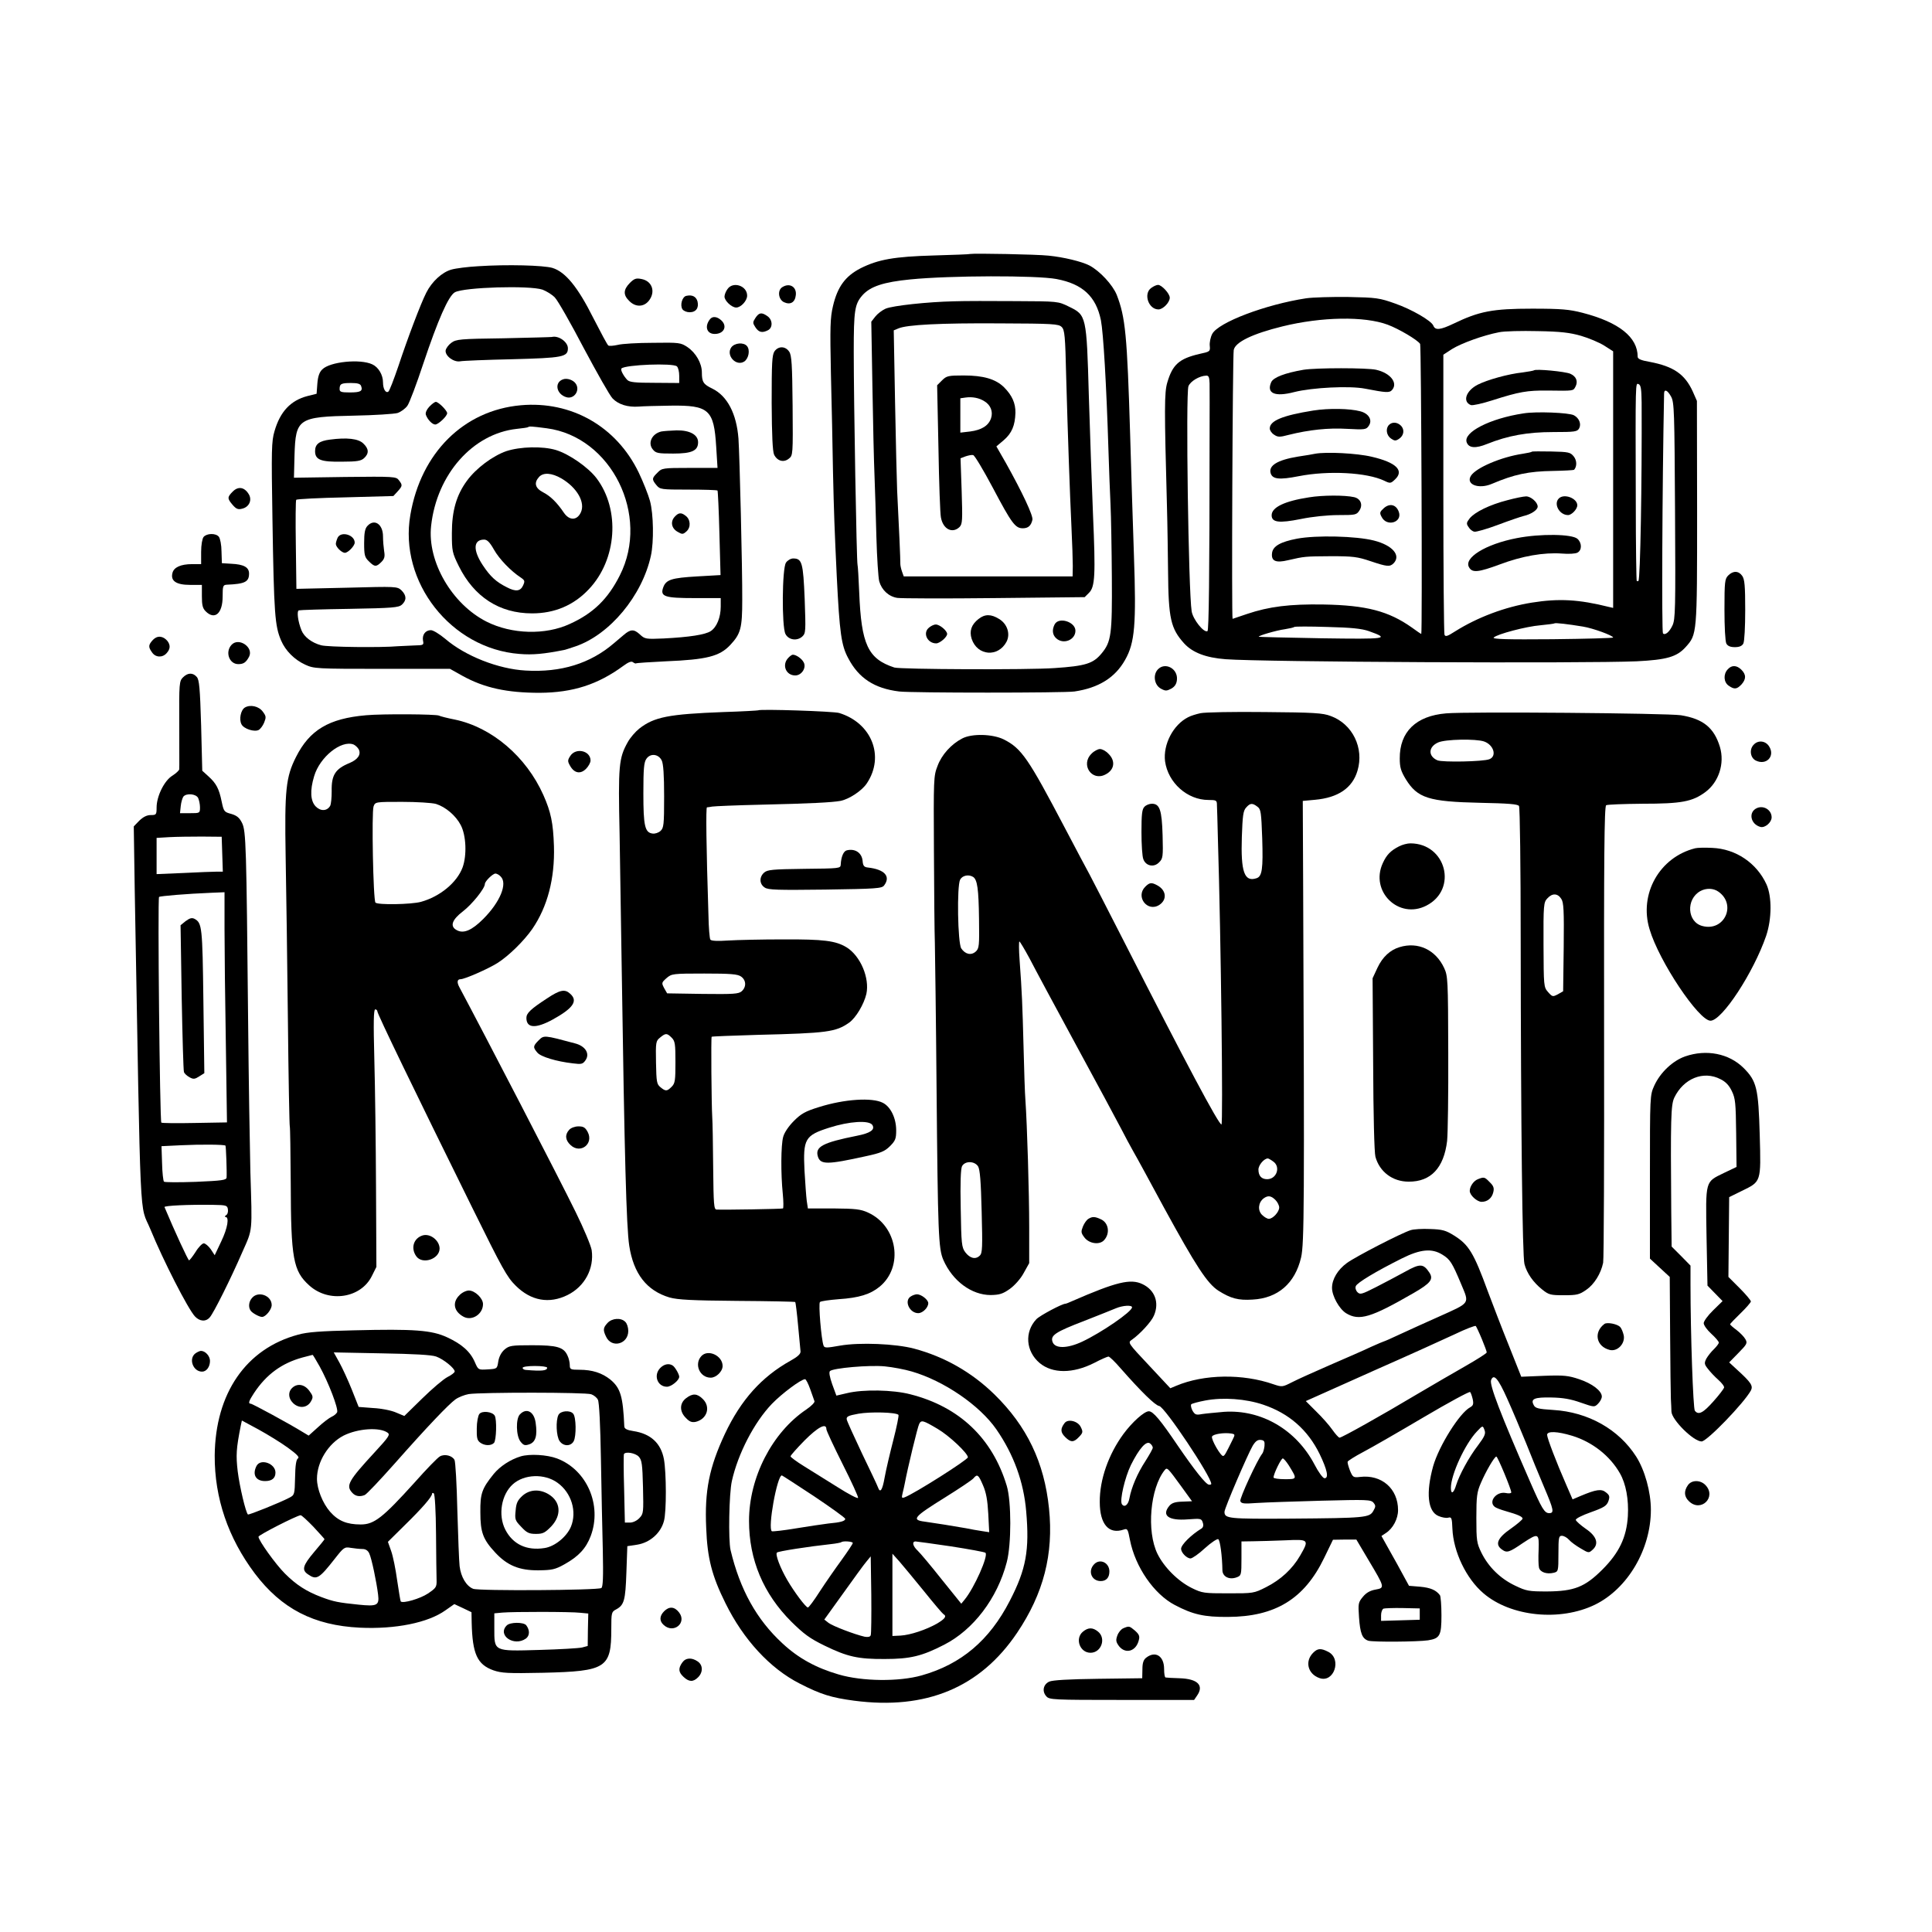 <?xml version="1.0" standalone="no"?>
<!DOCTYPE svg PUBLIC "-//W3C//DTD SVG 20010904//EN"
  "http://www.w3.org/TR/2001/REC-SVG-20010904/DTD/svg10.dtd">
<svg version="1.0" xmlns="http://www.w3.org/2000/svg"
     width="1024pt" height="1024pt" viewBox="0 0 1024 1024"
     preserveAspectRatio="xMidYMid meet">

  <g transform="translate(0,1024) scale(0.1,-0.1)"
     fill="#000000" stroke="none">
    <path d="M5143 8894 c-4 -2 -91 -5 -193 -8 -211 -6 -295 -21 -389 -68 -81 -42
-122 -98 -146 -200 -15 -63 -16 -112 -11 -358 4 -157 9 -391 11 -520 5 -220 8
-302 20 -555 15 -300 24 -366 61 -434 55 -105 138 -160 270 -176 64 -8 877 -8
929 0 128 19 215 73 268 167 52 91 60 187 47 557 -5 157 -15 444 -20 636 -16
530 -25 623 -71 742 -22 54 -90 127 -145 156 -41 21 -136 44 -216 52 -62 7
-395 13 -415 9z m457 -133 c138 -26 209 -92 235 -218 13 -67 29 -337 40 -688
3 -99 8 -229 11 -290 3 -60 6 -234 7 -385 2 -303 -3 -342 -55 -404 -44 -53
-84 -66 -249 -77 -139 -10 -818 -7 -849 3 -140 46 -175 122 -186 398 -3 74 -7
141 -9 147 -5 15 -20 865 -20 1128 0 220 5 253 46 300 42 47 112 70 254 84
211 21 669 22 775 2z"/>
    <path d="M5055 8643 c-138 -3 -323 -23 -361 -39 -18 -8 -42 -26 -54 -41 l-22
-28 6 -345 c3 -190 8 -401 11 -470 3 -69 7 -215 10 -325 3 -110 10 -216 15
-236 13 -46 50 -81 96 -88 20 -3 252 -4 515 -1 l478 5 23 23 c32 32 35 94 21
417 -6 149 -16 431 -22 628 -12 425 -13 427 -106 472 -57 28 -57 28 -283 29
-125 1 -272 1 -327 -1z m572 -136 c16 -15 19 -47 24 -265 9 -317 19 -607 28
-797 4 -82 7 -175 7 -205 l-1 -55 -447 0 -448 0 -9 25 c-5 14 -9 32 -9 40 1
14 -8 214 -17 390 -2 47 -7 257 -11 467 l-7 382 24 10 c45 20 223 29 536 27
285 -1 314 -3 330 -19z"/>
    <path d="M4993 8224 l-26 -26 7 -334 c3 -183 9 -348 13 -366 11 -63 61 -88 99
-51 15 16 16 35 11 191 l-6 173 26 10 c15 5 33 9 41 7 8 -2 54 -79 104 -173
100 -189 119 -215 159 -215 29 0 44 14 51 45 5 21 -54 146 -140 300 l-51 89
39 33 c43 37 60 78 62 145 1 51 -18 93 -61 136 -44 43 -109 62 -213 62 -82 0
-91 -2 -115 -26z m225 -111 c33 -20 46 -55 35 -89 -13 -40 -50 -63 -111 -71
l-52 -6 0 91 0 91 28 4 c36 5 72 -2 100 -20z"/>
    <path d="M5186 6959 c-38 -30 -49 -64 -36 -105 30 -91 141 -99 185 -15 21 41
4 94 -39 120 -43 27 -76 27 -110 0z"/>
    <path d="M5590 6931 c-15 -29 -12 -56 8 -74 38 -35 102 -9 102 40 0 47 -88 75
-110 34z"/>
    <path d="M4920 6910 c-29 -29 -3 -80 42 -80 19 0 58 33 58 50 0 17 -39 50 -60
50 -11 0 -29 -9 -40 -20z"/>
    <path d="M2535 8829 c-55 -3 -119 -11 -143 -18 -49 -14 -103 -63 -133 -123
-29 -57 -98 -239 -148 -390 -24 -70 -47 -131 -53 -134 -14 -9 -28 15 -28 49 0
40 -24 81 -57 96 -64 30 -225 14 -265 -27 -15 -14 -23 -37 -26 -75 l-4 -54
-48 -12 c-89 -23 -145 -82 -175 -186 -16 -53 -17 -100 -11 -464 8 -509 13
-569 46 -646 23 -54 71 -102 128 -128 46 -21 58 -22 407 -22 l360 0 66 -37
c116 -64 236 -90 409 -90 177 1 309 44 444 143 27 20 43 26 51 19 7 -5 14 -8
16 -6 2 2 74 7 159 11 216 9 284 26 341 87 55 59 63 89 63 238 1 163 -14 771
-20 855 -10 132 -59 226 -138 265 -48 23 -56 35 -56 86 0 49 -32 104 -76 134
-36 24 -43 25 -183 23 -80 0 -165 -5 -187 -11 -23 -5 -46 -7 -50 -3 -5 3 -40
69 -79 145 -82 164 -148 245 -217 266 -48 14 -240 19 -393 9z m340 -124 c21
-8 51 -26 66 -42 15 -15 84 -136 153 -268 70 -131 138 -252 153 -267 31 -32
80 -47 138 -43 22 2 97 4 168 5 205 3 231 -21 243 -218 l7 -112 -147 0 c-143
0 -148 -1 -171 -25 -30 -29 -31 -36 -6 -66 19 -23 24 -24 169 -24 83 0 152 -2
155 -5 2 -3 7 -105 10 -226 l6 -222 -123 -7 c-137 -8 -166 -17 -181 -59 -17
-48 8 -56 167 -56 l138 0 0 -45 c0 -57 -21 -109 -53 -130 -29 -19 -113 -32
-250 -39 -93 -4 -99 -3 -124 20 -33 31 -51 30 -88 -2 -16 -14 -40 -34 -52 -44
-125 -107 -280 -155 -467 -144 -145 8 -320 77 -426 168 -30 25 -64 46 -76 46
-29 0 -47 -24 -42 -55 5 -24 3 -25 -46 -26 -28 -1 -67 -3 -86 -4 -87 -8 -373
-5 -408 5 -49 13 -90 44 -104 79 -19 47 -26 102 -14 106 6 2 127 6 269 8 229
4 260 7 277 22 26 24 25 49 -2 76 -23 21 -26 21 -290 14 l-267 -6 -3 233 c-2
128 -1 236 2 239 3 4 120 10 260 13 l255 7 23 25 c26 29 26 33 6 59 -14 19
-25 20 -286 17 l-270 -4 3 119 c6 195 19 204 314 210 110 2 215 9 232 14 18 6
41 23 52 38 11 15 49 116 85 225 77 230 133 358 167 377 50 27 395 37 464 14z
m713 -407 c7 -7 12 -29 12 -50 l0 -38 -130 1 c-102 0 -133 3 -145 15 -20 21
-38 54 -31 61 20 20 275 30 294 11z m-1674 -104 c10 -27 -3 -34 -60 -34 -46 0
-54 3 -54 18 0 28 9 32 61 32 34 0 49 -4 53 -16z"/>
    <path d="M2925 8454 c-5 -1 -121 -4 -258 -7 -230 -3 -249 -5 -275 -24 -15 -11
-28 -29 -30 -40 -4 -29 43 -64 77 -58 14 3 139 8 276 11 268 7 295 12 295 58
0 34 -50 69 -85 60z"/>
    <path d="M2983 8229 c-46 -17 -34 -78 18 -94 41 -13 75 35 51 71 -13 20 -47
32 -69 23z"/>
    <path d="M2275 8084 c-14 -15 -21 -32 -18 -42 9 -26 34 -52 50 -52 16 0 63 44
63 60 0 14 -46 60 -60 60 -6 0 -22 -12 -35 -26z"/>
    <path d="M2760 8092 c-302 -27 -529 -252 -585 -581 -62 -356 216 -709 578
-737 70 -6 131 0 237 21 3 0 30 9 60 19 182 62 354 269 400 481 16 73 14 220
-5 290 -9 33 -36 101 -60 151 -118 244 -357 380 -625 356z m138 -122 c342 -45
549 -461 387 -780 -63 -125 -141 -201 -265 -257 -129 -60 -308 -55 -441 12
-184 93 -315 319 -294 508 30 273 221 489 455 514 30 3 57 7 59 9 6 5 15 5 99
-6z"/>
    <path d="M2684 7849 c-72 -25 -160 -90 -209 -157 -56 -76 -80 -160 -80 -278 0
-95 2 -104 37 -175 81 -163 215 -250 388 -250 120 0 221 43 301 128 149 157
167 421 41 588 -44 58 -146 129 -216 150 -71 21 -188 18 -262 -6z m292 -145
c83 -49 128 -128 102 -181 -20 -42 -60 -43 -89 -1 -37 55 -72 89 -111 109 -42
22 -49 50 -21 81 23 25 67 22 119 -8z m-358 -377 c28 -50 90 -114 142 -148 22
-15 23 -19 12 -43 -14 -30 -39 -33 -85 -9 -58 29 -88 57 -128 117 -53 80 -51
136 7 136 16 0 30 -14 52 -53z"/>
    <path d="M3505 7953 c-50 -12 -73 -61 -45 -95 16 -20 27 -22 108 -22 99 0 132
15 132 60 0 40 -44 64 -114 63 -33 -1 -70 -4 -81 -6z"/>
    <path d="M1749 7910 c-57 -7 -79 -24 -79 -61 0 -46 30 -58 143 -56 80 0 101 4
117 19 27 25 25 50 -5 78 -26 25 -86 32 -176 20z"/>
    <path d="M3576 7501 c-24 -26 -17 -62 16 -80 24 -14 28 -14 47 3 24 22 21 64
-6 83 -23 18 -37 16 -57 -6z"/>
    <path d="M1947 7452 c-13 -14 -17 -38 -17 -91 0 -63 3 -75 25 -96 30 -30 39
-31 66 -4 17 17 20 29 15 58 -3 20 -6 55 -6 78 0 65 -46 96 -83 55z"/>
    <path d="M1790 7391 c-5 -11 -10 -26 -10 -34 0 -16 31 -47 48 -47 17 0 52 37
52 54 0 41 -71 62 -90 27z"/>
    <path d="M3338 8740 c-34 -35 -36 -63 -3 -95 33 -34 77 -33 104 1 37 47 18
104 -38 115 -29 6 -39 3 -63 -21z"/>
    <path d="M3856 8708 c-9 -12 -16 -30 -16 -40 0 -22 38 -58 62 -58 25 0 58 36
58 63 0 53 -75 77 -104 35z"/>
    <path d="M4148 8719 c-29 -16 -23 -67 8 -81 33 -15 58 -1 62 38 5 43 -32 66
-70 43z"/>
    <path d="M6102 8714 c-43 -30 -15 -114 38 -114 24 0 60 37 60 62 0 22 -43 68
-62 68 -8 0 -24 -7 -36 -16z"/>
    <path d="M3638 8672 c-22 -4 -35 -49 -21 -71 6 -9 23 -16 38 -16 34 0 50 23
42 57 -7 26 -28 37 -59 30z"/>
    <path d="M6923 8659 c-216 -33 -466 -128 -498 -189 -9 -17 -15 -46 -13 -63 3
-30 1 -31 -55 -43 -107 -25 -142 -56 -170 -151 -16 -53 -16 -137 -2 -653 3
-107 5 -265 6 -350 2 -248 14 -301 85 -380 45 -49 115 -76 220 -84 195 -15
1900 -23 2179 -11 158 8 212 23 259 75 61 68 61 65 61 715 l-1 590 -22 50
c-42 92 -102 133 -228 157 -47 8 -64 16 -64 27 0 104 -99 183 -292 233 -70 18
-111 22 -268 22 -209 0 -280 -14 -415 -79 -71 -34 -98 -37 -108 -11 -10 26
-116 87 -202 117 -84 30 -100 32 -250 35 -88 1 -188 -2 -222 -7z m432 -140
c59 -22 159 -81 172 -102 6 -10 12 -1537 6 -1537 -2 0 -24 15 -50 34 -123 87
-241 118 -468 122 -180 3 -289 -11 -405 -50 -41 -14 -76 -26 -77 -26 -6 0 0
1397 6 1425 8 42 100 86 258 125 207 51 435 55 558 9z m1025 -59 c41 -12 96
-35 123 -52 l47 -30 0 -680 0 -680 -22 5 c-160 40 -265 46 -409 23 -143 -23
-288 -78 -406 -152 -42 -27 -52 -30 -57 -18 -3 9 -6 346 -6 750 l0 734 46 30
c50 31 166 73 249 89 28 6 120 8 205 6 121 -2 171 -8 230 -25z m-1969 -252 c0
-24 1 -153 0 -288 0 -748 -4 -1020 -11 -1025 -19 -11 -77 62 -84 105 -17 107
-32 1154 -17 1193 10 26 58 55 94 56 13 1 17 -8 18 -41z m2290 -102 c2 -429
-7 -934 -17 -945 -2 -2 -6 -2 -9 0 -2 3 -5 187 -5 409 -2 664 -2 640 15 634
12 -5 15 -26 16 -98z m156 32 c17 -30 18 -79 21 -605 3 -524 2 -576 -14 -609
-16 -34 -39 -53 -50 -41 -7 7 -4 773 6 1270 0 27 18 20 37 -15z m-467 -1219
c55 -9 160 -48 160 -58 0 -3 -145 -7 -322 -9 -237 -2 -320 0 -311 9 18 18 173
59 248 65 39 4 72 8 74 10 4 4 73 -4 151 -17z m-1135 -24 c115 -41 97 -43
-251 -38 -181 3 -330 7 -332 8 -6 5 93 34 138 40 25 4 47 9 50 12 3 3 82 3
175 0 127 -3 183 -9 220 -22z"/>
    <path d="M6908 8280 c-98 -17 -158 -40 -170 -65 -27 -60 19 -80 122 -53 95 24
294 34 375 18 114 -22 130 -23 144 -6 31 37 -10 89 -85 106 -47 11 -320 11
-386 0z"/>
    <path d="M6960 8064 c-162 -26 -230 -54 -230 -95 0 -10 10 -25 23 -33 19 -13
29 -14 77 -1 108 27 211 38 310 32 93 -5 101 -4 114 15 22 30 2 66 -44 78 -56
15 -167 17 -250 4z"/>
    <path d="M7362 7988 c-19 -19 -14 -55 10 -72 19 -13 25 -14 43 -2 26 17 31 49
10 70 -19 19 -46 21 -63 4z"/>
    <path d="M6970 7835 c-8 -2 -49 -9 -90 -15 -110 -18 -158 -48 -145 -89 10 -31
46 -35 148 -15 158 31 362 20 454 -24 31 -15 34 -15 57 7 50 47 6 90 -123 120
-79 19 -243 27 -301 16z"/>
    <path d="M6938 7604 c-130 -20 -198 -53 -198 -95 0 -38 39 -43 154 -20 63 13
143 21 200 21 90 0 96 1 111 24 20 30 7 63 -28 71 -48 11 -166 11 -239 -1z"/>
    <path d="M7335 7547 c-22 -20 -24 -25 -12 -47 27 -54 111 -29 91 27 -14 39
-48 47 -79 20z"/>
    <path d="M6875 7385 c-89 -17 -129 -40 -133 -77 -5 -42 20 -53 86 -37 87 20
88 20 227 21 115 0 140 -3 208 -26 89 -30 103 -31 123 -12 41 42 -5 96 -104
121 -94 24 -305 29 -407 10z"/>
    <path d="M8130 8277 c-3 -2 -30 -7 -60 -11 -76 -8 -187 -39 -238 -65 -62 -32
-82 -90 -36 -108 10 -3 60 8 113 25 144 46 185 53 295 52 139 -2 134 -2 146
20 15 28 5 55 -27 69 -27 12 -184 27 -193 18z"/>
    <path d="M8075 8049 c-179 -27 -322 -101 -301 -154 11 -30 47 -33 108 -8 110
44 213 63 350 63 117 0 128 2 138 20 12 23 0 54 -28 69 -26 14 -200 21 -267
10z"/>
    <path d="M8119 7846 c-2 -3 -24 -7 -48 -11 -114 -17 -248 -74 -275 -117 -28
-46 41 -72 110 -43 120 51 195 67 326 69 59 1 109 4 111 6 16 18 15 50 -2 71
-18 22 -27 24 -119 26 -54 1 -101 1 -103 -1z"/>
    <path d="M7990 7589 c-94 -24 -173 -63 -200 -96 -18 -23 -19 -29 -6 -47 7 -12
21 -23 31 -24 9 -2 65 14 124 36 58 22 120 43 136 47 40 9 75 32 75 50 0 23
-37 55 -62 54 -13 0 -57 -9 -98 -20z"/>
    <path d="M8262 7598 c-29 -29 3 -88 49 -88 19 0 49 31 49 52 0 37 -70 64 -98
36z"/>
    <path d="M8040 7388 c-167 -32 -285 -106 -253 -156 17 -29 50 -25 161 16 119
45 234 65 331 58 35 -3 72 -1 82 5 24 13 24 51 0 73 -29 26 -198 28 -321 4z"/>
    <path d="M4004 8555 c-15 -23 -15 -27 0 -50 18 -27 36 -31 67 -15 26 14 24 55
-3 74 -31 22 -45 20 -64 -9z"/>
    <path d="M3763 8548 c-30 -38 -17 -78 25 -78 50 0 69 42 34 73 -22 20 -46 22
-59 5z"/>
    <path d="M3876 8399 c-30 -43 26 -103 69 -75 23 16 32 61 14 82 -18 21 -65 17
-83 -7z"/>
    <path d="M4105 8378 c-13 -20 -15 -60 -15 -274 1 -172 5 -257 13 -274 17 -34
51 -43 78 -21 22 17 22 21 20 281 -2 218 -5 267 -18 286 -20 30 -57 31 -78 2z"/>
    <path d="M1234 7635 c-30 -30 -30 -37 -1 -71 19 -22 29 -26 51 -20 38 9 54 48
33 79 -23 36 -55 40 -83 12z"/>
    <path d="M1079 7394 c-7 -9 -13 -42 -13 -80 l0 -64 -48 0 c-60 0 -97 -17 -104
-47 -11 -42 20 -63 93 -63 l63 0 0 -60 c0 -47 4 -64 20 -80 48 -48 90 -12 90
78 0 57 2 62 23 63 95 4 117 15 117 59 0 33 -27 49 -95 52 l-49 3 -2 62 c0 34
-7 69 -14 78 -16 20 -64 19 -81 -1z"/>
    <path d="M4166 7258 c-21 -29 -23 -339 -3 -378 16 -32 61 -39 89 -14 19 18 19
27 13 199 -8 193 -14 215 -61 215 -13 0 -30 -10 -38 -22z"/>
    <path d="M9160 7190 c-18 -18 -20 -33 -20 -181 0 -91 4 -169 10 -180 7 -13 21
-19 45 -19 24 0 38 6 45 19 6 11 10 88 10 178 0 127 -3 163 -16 181 -19 27
-48 28 -74 2z"/>
    <path d="M811 6849 c-25 -27 -26 -38 -5 -67 18 -27 55 -29 77 -4 20 22 21 42
5 64 -23 28 -54 31 -77 7z"/>
    <path d="M1227 6822 c-35 -38 -12 -102 36 -102 28 0 41 9 57 39 26 50 -55 105
-93 63z"/>
    <path d="M4177 6752 c-34 -37 -11 -92 38 -92 34 0 60 41 45 69 -10 20 -40 41
-58 41 -5 0 -16 -8 -25 -18z"/>
    <path d="M6136 6691 c-26 -29 -18 -82 17 -101 24 -13 30 -13 55 0 19 11 28 25
30 47 6 60 -64 96 -102 54z"/>
    <path d="M9157 6692 c-24 -26 -21 -68 5 -86 30 -21 43 -20 68 6 25 28 26 52 0
78 -25 25 -52 26 -73 2z"/>
    <path d="M970 6650 c-20 -20 -21 -32 -20 -248 0 -125 1 -232 0 -239 0 -6 -16
-21 -36 -34 -43 -26 -84 -109 -84 -169 0 -38 -2 -40 -31 -40 -21 0 -40 -10
-61 -30 l-29 -30 5 -332 c33 -1856 24 -1660 83 -1803 68 -166 199 -422 236
-462 25 -27 58 -30 79 -5 20 22 111 204 173 347 55 124 52 98 42 425 -3 124
-9 486 -12 805 -9 922 -11 1001 -32 1043 -14 28 -27 39 -57 48 -38 10 -40 13
-51 65 -14 69 -29 97 -70 134 l-33 30 -6 240 c-6 200 -10 242 -23 257 -21 24
-48 23 -73 -2z m80 -639 c5 -11 10 -33 10 -50 0 -31 -1 -31 -53 -31 l-53 0 4
38 c2 20 9 43 14 50 16 19 66 15 78 -7z m128 -298 l3 -93 -33 0 c-18 0 -97 -3
-175 -7 l-143 -6 0 96 0 96 68 4 c37 2 114 3 172 3 l105 -1 3 -92z m12 -395
c0 -106 3 -381 7 -610 l6 -417 -173 -3 c-94 -2 -173 -1 -175 2 -8 14 -20 1188
-12 1196 5 5 149 17 275 22 l72 3 0 -193z m5 -1150 c3 -3 8 -141 6 -169 -1
-14 -25 -17 -163 -23 -89 -3 -165 -3 -169 1 -4 5 -9 49 -10 98 l-3 90 104 5
c103 5 230 4 235 -2z m13 -338 c2 -13 -2 -27 -10 -31 -7 -5 -8 -9 -3 -9 21 0
12 -58 -22 -129 l-35 -74 -21 32 c-12 17 -29 31 -37 31 -8 0 -28 -20 -43 -45
-16 -25 -32 -45 -35 -45 -5 0 -76 153 -130 282 -4 8 129 14 258 12 70 -1 75
-3 78 -24z"/>
    <path d="M984 5358 l-27 -22 6 -382 c4 -210 9 -388 12 -396 3 -9 17 -21 30
-28 20 -11 28 -10 51 5 l27 17 -5 382 c-5 394 -7 414 -47 436 -14 7 -25 4 -47
-12z"/>
    <path d="M1298 6490 c-22 -13 -32 -63 -18 -89 12 -24 68 -42 91 -30 9 5 22 22
29 39 11 28 11 34 -7 58 -21 29 -66 39 -95 22z"/>
    <path d="M4018 6475 c-2 -1 -84 -6 -183 -9 -291 -11 -368 -26 -447 -88 -20
-16 -48 -48 -61 -72 -47 -84 -51 -123 -43 -486 3 -184 8 -499 11 -700 15
-1013 25 -1382 40 -1482 23 -150 93 -239 214 -275 44 -12 117 -16 358 -18 167
-1 306 -4 308 -6 2 -2 9 -58 15 -124 6 -66 12 -128 13 -138 1 -13 -15 -28 -53
-49 -154 -86 -263 -208 -348 -388 -83 -178 -108 -301 -99 -498 6 -161 30 -254
102 -399 95 -193 236 -346 393 -426 113 -58 169 -75 289 -91 381 -50 668 69
864 360 140 208 194 417 169 659 -25 244 -117 436 -290 605 -120 117 -264 199
-425 242 -98 26 -288 34 -392 16 -73 -13 -83 -13 -88 0 -12 33 -28 223 -19
231 5 5 50 11 99 15 108 7 168 26 217 66 129 106 95 322 -61 393 -39 18 -66
21 -183 22 l-136 0 -6 40 c-3 22 -8 94 -12 161 -8 167 2 186 131 227 106 34
212 41 229 14 15 -25 -11 -43 -83 -57 -180 -36 -222 -58 -206 -110 14 -44 51
-43 255 2 79 17 100 26 127 53 29 29 33 40 33 84 0 64 -29 125 -71 146 -56 29
-203 20 -339 -23 -71 -22 -93 -34 -132 -73 -28 -28 -51 -62 -57 -85 -12 -44
-13 -193 -2 -302 4 -40 4 -75 1 -77 -5 -3 -311 -8 -352 -6 -14 1 -16 24 -18
224 -1 122 -3 242 -5 267 -4 65 -7 421 -3 425 2 2 111 6 243 10 370 9 415 15
486 65 36 26 78 97 91 152 18 84 -31 201 -105 247 -58 35 -121 43 -337 42
-113 0 -244 -3 -292 -6 -56 -4 -89 -2 -93 5 -4 6 -9 64 -10 128 -12 373 -14
572 -8 573 5 0 17 2 28 4 11 2 128 7 260 10 262 6 374 12 419 20 47 9 116 55
141 94 95 143 25 319 -147 372 -28 9 -421 22 -430 14z m-511 -265 c9 -17 13
-78 13 -191 0 -151 -2 -167 -19 -183 -11 -10 -30 -16 -42 -14 -41 5 -49 40
-49 213 0 131 3 165 16 183 21 31 64 26 81 -8z m421 -1146 c27 -19 29 -55 3
-78 -16 -14 -42 -16 -207 -14 l-188 3 -16 28 c-14 27 -14 29 13 53 27 23 32
24 200 24 140 0 177 -3 195 -16z m-368 -324 c18 -18 20 -33 20 -130 0 -97 -2
-112 -20 -130 -25 -25 -32 -25 -60 -2 -19 16 -21 27 -23 130 -2 108 -1 115 22
133 29 24 36 24 61 -1z m1272 -1769 c172 -50 361 -180 449 -307 92 -133 145
-279 158 -434 18 -206 0 -307 -87 -475 -108 -210 -258 -336 -467 -395 -120
-34 -315 -32 -440 5 -120 35 -213 86 -297 164 -138 127 -226 286 -276 496 -12
53 -8 297 7 365 32 144 118 311 212 409 53 55 155 131 176 131 5 0 17 -24 27
-52 10 -29 21 -58 23 -65 2 -6 -17 -26 -44 -44 -181 -122 -303 -360 -303 -590
0 -206 76 -386 224 -534 67 -66 98 -89 176 -127 121 -59 178 -72 320 -71 134
0 197 15 315 76 154 79 281 245 331 437 25 94 25 323 0 405 -76 252 -251 419
-511 485 -92 24 -250 27 -336 6 l-56 -13 -22 60 c-14 40 -18 64 -12 70 16 16
209 33 291 25 41 -4 105 -16 142 -27z m-70 -230 c3 -3 -9 -63 -27 -133 -18
-70 -39 -159 -46 -198 -12 -69 -24 -87 -36 -52 -3 9 -41 89 -84 178 -42 89
-79 170 -81 180 -3 16 7 21 62 31 63 11 198 8 212 -6z m207 -74 c63 -37 161
-130 161 -151 0 -13 -284 -193 -335 -212 -16 -6 -17 -3 -11 22 4 16 9 38 11
49 16 85 69 304 77 318 11 22 21 19 97 -26z m-589 -2 c0 -8 39 -91 86 -185 47
-93 84 -174 82 -179 -1 -6 -51 20 -109 57 -59 37 -139 87 -178 111 -39 24 -71
48 -71 52 0 5 33 42 74 84 72 72 116 95 116 60z m-66 -355 c91 -61 166 -115
166 -120 0 -12 -24 -19 -90 -25 -30 -4 -108 -15 -173 -26 -65 -11 -122 -17
-126 -15 -23 15 28 296 53 296 2 0 79 -50 170 -110z m896 58 c17 -39 24 -79
28 -151 l5 -98 -39 6 c-22 3 -59 10 -84 15 -56 10 -174 29 -219 35 -72 9 -58
25 106 127 77 48 146 94 153 103 20 24 26 19 50 -37z m-690 -306 c0 -5 -27
-45 -60 -91 -33 -45 -85 -120 -115 -166 -30 -47 -58 -85 -63 -85 -11 0 -73 83
-109 145 -38 65 -65 137 -55 146 6 7 167 32 287 45 28 3 52 8 54 10 8 8 61 4
61 -4z m520 -18 c96 -15 179 -30 183 -34 17 -15 -59 -186 -110 -248 l-18 -22
-104 129 c-57 72 -114 140 -127 152 -26 24 -32 49 -11 49 6 0 91 -12 187 -26z
m-144 -236 c52 -65 99 -120 104 -123 19 -11 10 -24 -33 -50 -58 -33 -142 -61
-194 -64 l-43 -2 0 218 0 218 36 -40 c19 -22 78 -93 130 -157z m-281 -235 c-3
-9 -14 -11 -32 -8 -53 12 -168 56 -191 73 l-23 18 100 139 c55 77 110 153 123
168 l23 28 3 -203 c1 -111 0 -208 -3 -215z"/>
    <path d="M6363 6460 c-23 -5 -52 -14 -65 -21 -80 -40 -134 -145 -123 -234 16
-114 118 -205 230 -205 42 0 45 -2 45 -27 1 -16 3 -93 5 -173 17 -556 28
-1520 19 -1520 -15 0 -188 325 -514 965 -90 176 -173 338 -185 360 -12 22 -71
132 -130 245 -195 371 -230 423 -325 471 -59 29 -169 32 -220 5 -58 -30 -109
-86 -131 -146 -21 -53 -21 -70 -19 -450 1 -217 3 -438 5 -490 1 -52 6 -399 9
-770 7 -770 10 -848 36 -908 49 -112 150 -186 251 -186 47 1 64 6 102 33 26
19 57 54 73 84 l29 52 0 190 c0 184 -11 545 -20 673 -3 34 -7 163 -10 285 -6
224 -8 282 -21 460 -4 53 -4 97 -1 97 3 0 28 -42 55 -92 26 -51 137 -257 246
-458 109 -201 216 -399 237 -440 21 -41 51 -97 67 -125 16 -27 88 -160 161
-295 170 -311 230 -403 289 -441 65 -41 105 -52 181 -47 134 7 225 86 257 223
17 72 18 286 11 1965 l-2 455 65 6 c122 11 198 62 225 154 36 120 -26 248
-142 290 -41 16 -90 19 -348 21 -165 2 -319 -1 -342 -6z m302 -496 c18 -13 20
-30 25 -167 5 -162 0 -203 -31 -212 -64 -21 -83 35 -77 219 4 113 7 139 23
156 21 24 33 25 60 4z m-1507 -372 c22 -15 29 -63 31 -222 2 -144 1 -157 -18
-174 -24 -21 -55 -14 -76 17 -19 29 -24 331 -6 365 12 22 45 29 69 14z m1590
-1508 c41 -28 19 -94 -32 -94 -30 0 -46 18 -46 51 0 24 30 59 50 59 3 0 16 -7
28 -16z m-1564 -26 c10 -17 15 -77 19 -240 5 -189 4 -220 -10 -233 -22 -22
-52 -15 -77 18 -19 26 -21 44 -24 232 -3 137 0 210 7 224 16 29 66 28 85 -1z
m1576 -178 c11 -11 20 -29 20 -40 0 -23 -33 -60 -55 -60 -8 0 -24 9 -36 21
-24 24 -20 65 8 87 23 17 40 15 63 -8z"/>
    <path d="M7665 6459 c-160 -13 -247 -98 -246 -239 0 -47 6 -67 32 -110 62
-100 121 -119 393 -125 150 -3 201 -7 207 -17 5 -7 9 -326 9 -708 1 -1010 9
-1678 20 -1720 13 -49 46 -96 93 -134 36 -29 45 -31 116 -31 69 0 82 3 119 29
41 28 77 85 89 143 4 15 6 566 5 1223 -1 922 1 1196 11 1202 6 4 92 7 191 8
209 0 266 11 335 62 71 53 103 151 77 239 -31 102 -89 149 -207 168 -70 11
-1131 20 -1244 10z m201 -149 c51 -18 69 -78 28 -94 -33 -13 -247 -17 -275 -6
-51 22 -49 72 4 95 38 17 200 20 243 5z m409 -834 c13 -19 15 -60 13 -257 l-3
-233 -28 -16 c-27 -14 -29 -14 -52 12 -23 26 -23 31 -24 251 -1 211 1 225 20
245 26 29 55 28 74 -2z"/>
    <path d="M1940 6449 c-197 -17 -299 -78 -371 -221 -54 -107 -61 -174 -55 -528
3 -173 9 -565 12 -870 3 -305 8 -558 10 -561 2 -3 4 -138 5 -300 1 -401 13
-465 98 -542 104 -94 274 -68 332 50 l24 48 -2 420 c-1 231 -5 538 -9 683 -5
192 -4 262 5 262 6 0 11 -5 11 -10 0 -14 193 -413 507 -1049 154 -312 180
-360 226 -405 81 -81 178 -98 275 -50 91 45 142 140 128 238 -4 24 -42 115
-85 202 -89 182 -484 944 -617 1193 -13 25 -11 41 7 41 22 0 147 55 196 86 60
38 140 117 184 180 81 118 120 268 115 439 -4 123 -16 181 -56 271 -91 204
-273 359 -469 400 -41 8 -79 18 -84 21 -13 8 -300 10 -387 2z m-66 -155 c9 -4
21 -15 27 -25 14 -27 -3 -54 -48 -73 -76 -31 -97 -64 -95 -150 0 -33 -3 -67
-8 -77 -16 -28 -50 -30 -76 -4 -29 29 -32 85 -9 161 30 102 144 193 209 168z
m437 -315 c51 -16 105 -62 131 -112 29 -55 33 -160 10 -224 -30 -81 -120 -155
-221 -183 -52 -14 -228 -17 -241 -4 -12 13 -21 480 -10 510 9 24 10 24 151 24
78 0 159 -5 180 -11z m343 -385 c37 -37 -3 -135 -93 -225 -60 -60 -104 -79
-140 -59 -38 20 -26 55 33 100 48 37 116 121 116 145 0 14 42 55 56 55 7 0 20
-7 28 -16z"/>
    <path d="M9296 6294 c-25 -24 -20 -68 8 -84 57 -30 107 22 72 75 -19 29 -57
33 -80 9z"/>
    <path d="M5785 6245 c-59 -58 2 -148 74 -110 48 24 55 72 16 110 -13 14 -33
25 -45 25 -11 0 -32 -11 -45 -25z"/>
    <path d="M3023 6234 c-15 -23 -15 -29 -2 -52 22 -40 55 -47 85 -17 13 13 24
33 24 44 0 52 -77 70 -107 25z"/>
    <path d="M6066 5964 c-13 -12 -16 -40 -16 -134 0 -65 4 -130 10 -144 13 -36
56 -45 83 -17 21 20 22 30 19 144 -4 134 -15 167 -57 167 -13 0 -31 -7 -39
-16z"/>
    <path d="M9312 5957 c-47 -21 -34 -86 19 -100 24 -6 59 24 59 51 0 39 -42 65
-78 49z"/>
    <path d="M7415 5754 c-45 -23 -66 -45 -86 -89 -69 -150 85 -300 231 -225 168
86 105 330 -85 330 -16 0 -43 -7 -60 -16z"/>
    <path d="M8985 5744 c-189 -47 -299 -242 -242 -429 50 -170 261 -485 323 -485
61 0 228 255 295 450 30 89 31 207 2 272 -52 114 -163 189 -288 194 -38 2 -79
1 -90 -2z m123 -230 c98 -69 31 -213 -85 -182 -81 21 -88 142 -11 185 31 17
69 16 96 -3z"/>
    <path d="M4488 5733 c-17 -4 -30 -34 -32 -76 -1 -20 -8 -20 -194 -22 -169 -2
-195 -5 -212 -20 -27 -24 -25 -61 3 -79 18 -13 69 -14 321 -11 271 4 300 6
312 22 36 48 3 85 -86 95 -20 2 -26 9 -28 35 -4 43 -40 67 -84 56z"/>
    <path d="M6070 5540 c-53 -53 12 -137 75 -96 42 28 37 78 -12 104 -30 16 -40
15 -63 -8z"/>
    <path d="M7418 5220 c-50 -15 -90 -52 -117 -109 l-26 -56 3 -454 c1 -268 6
-470 12 -492 22 -80 91 -132 176 -132 118 -1 187 73 204 216 4 40 7 252 6 472
-1 384 -2 402 -22 445 -45 96 -138 140 -236 110z"/>
    <path d="M2899 4948 c-86 -56 -109 -78 -109 -103 0 -55 49 -58 139 -9 109 60
136 99 93 137 -28 26 -54 21 -123 -25z"/>
    <path d="M2855 4726 c-30 -30 -31 -37 -7 -65 18 -22 101 -47 188 -57 46 -6 53
-4 67 16 25 35 0 76 -56 90 -164 44 -164 44 -192 16z"/>
    <path d="M8932 4641 c-66 -23 -132 -85 -164 -155 -23 -51 -23 -53 -23 -484 l0
-433 53 -49 52 -48 2 -304 c1 -166 3 -321 4 -343 1 -22 3 -52 3 -67 2 -44 117
-158 160 -158 29 1 225 204 261 270 13 25 1 43 -75 112 l-40 37 49 50 c45 46
49 52 37 73 -7 13 -28 34 -46 48 -19 14 -35 28 -35 31 0 3 25 29 55 58 30 29
55 58 55 63 0 6 -27 38 -59 70 l-60 60 2 211 2 212 67 33 c103 50 102 45 95
295 -7 250 -16 287 -86 357 -77 76 -196 100 -309 61z m187 -121 c27 -13 46
-33 60 -63 19 -39 21 -63 23 -223 l2 -179 -67 -32 c-100 -49 -97 -36 -92 -338
l5 -259 40 -41 40 -41 -50 -49 c-28 -27 -50 -58 -50 -68 0 -11 18 -36 40 -56
22 -20 40 -41 40 -47 0 -6 -12 -21 -26 -35 -14 -13 -32 -36 -40 -50 -12 -24
-11 -30 9 -55 12 -16 37 -42 55 -58 18 -16 32 -34 30 -41 -2 -6 -27 -40 -57
-73 -54 -61 -79 -74 -98 -49 -9 11 -23 405 -23 671 l0 98 -50 51 -50 50 -2
181 c-4 499 -2 569 16 608 49 102 155 145 245 98z"/>
    <path d="M3017 4252 c-24 -26 -21 -55 7 -81 52 -49 124 6 91 69 -13 24 -22 30
-49 30 -19 0 -40 -8 -49 -18z"/>
    <path d="M7833 3990 c-23 -9 -43 -39 -43 -62 0 -23 39 -58 63 -58 31 0 55 20
62 52 5 21 1 33 -19 52 -27 28 -30 29 -63 16z"/>
    <path d="M5769 3780 c-9 -5 -22 -23 -29 -40 -11 -28 -11 -34 7 -58 25 -34 81
-42 105 -15 33 36 24 93 -18 111 -30 14 -44 15 -65 2z"/>
    <path d="M7477 3720 c-51 -16 -291 -140 -338 -174 -49 -36 -79 -86 -79 -132 0
-43 38 -111 74 -134 70 -43 132 -24 359 107 90 52 106 73 83 108 -32 48 -49
49 -128 5 -40 -22 -110 -59 -155 -82 -75 -38 -84 -41 -98 -27 -9 9 -13 23 -9
32 6 18 108 79 244 147 98 49 159 55 215 20 41 -25 52 -43 99 -155 45 -108 52
-97 -121 -175 -65 -29 -156 -70 -201 -91 -46 -22 -86 -39 -88 -39 -2 0 -32
-13 -68 -29 -35 -17 -132 -59 -215 -95 -83 -36 -174 -77 -203 -92 -51 -26 -53
-26 -98 -11 -163 57 -369 54 -516 -8 l-31 -13 -113 121 c-113 120 -113 121
-91 136 43 30 104 96 117 128 30 69 5 136 -61 167 -63 30 -138 12 -372 -90
-17 -8 -33 -14 -36 -14 -18 0 -136 -63 -154 -82 -64 -68 -56 -170 17 -232 68
-57 176 -57 289 0 36 19 71 34 76 34 6 0 35 -28 65 -63 110 -125 183 -196 204
-199 29 -4 276 -374 276 -413 0 -3 -6 -5 -12 -4 -16 0 -78 79 -165 206 -92
136 -131 183 -154 183 -24 0 -88 -57 -135 -121 -79 -108 -126 -242 -125 -360
0 -118 48 -173 127 -146 20 7 22 2 33 -55 28 -143 127 -287 238 -345 95 -50
155 -64 281 -63 251 1 405 95 510 312 l47 97 62 1 62 0 64 -108 c87 -146 88
-148 38 -157 -28 -5 -49 -16 -67 -38 -25 -30 -26 -36 -21 -108 6 -86 17 -114
49 -125 26 -8 262 -6 317 2 63 10 71 25 71 133 0 53 -4 101 -8 106 -20 27 -50
40 -104 45 l-60 5 -30 55 c-16 30 -49 90 -73 132 l-43 77 24 16 c37 24 64 75
64 121 0 114 -87 190 -202 176 -35 -4 -38 -2 -53 34 -8 21 -14 42 -12 47 1 4
38 28 82 51 44 23 188 106 320 184 132 78 243 138 247 134 4 -4 10 -22 14 -39
5 -25 2 -33 -14 -42 -56 -30 -165 -204 -196 -312 -39 -141 -29 -240 28 -264
18 -8 42 -12 52 -9 17 5 20 -1 22 -58 5 -122 73 -265 165 -343 145 -124 406
-150 591 -60 173 85 296 293 296 503 0 94 -32 210 -78 282 -92 144 -254 236
-440 247 -79 5 -95 9 -103 26 -18 33 4 42 94 40 59 -1 102 -8 155 -27 72 -25
73 -25 92 -6 11 11 20 28 20 38 0 30 -51 69 -120 92 -57 19 -80 22 -186 18
l-121 -5 -66 166 c-37 91 -86 220 -111 286 -75 205 -101 248 -180 297 -43 27
-62 32 -126 34 -41 2 -88 -1 -103 -6z m-1477 -409 c0 -23 -162 -134 -264 -182
-79 -37 -144 -38 -157 -2 -13 35 14 53 168 112 76 30 152 60 168 67 36 15 85
18 85 5z m1854 -168 c14 -34 26 -66 26 -71 0 -5 -51 -37 -112 -72 -62 -35
-178 -103 -258 -150 -184 -110 -398 -230 -410 -230 -5 0 -22 19 -39 43 -16 23
-54 66 -85 96 l-55 55 27 12 c15 7 169 76 342 153 173 76 362 162 420 189 58
28 108 47 112 44 3 -4 18 -35 32 -69z m134 -315 c28 -62 73 -169 101 -238 27
-69 70 -173 95 -232 51 -120 55 -138 27 -138 -25 0 -39 24 -101 166 -160 366
-216 514 -207 539 14 36 37 10 85 -97z m-1293 -33 c137 -46 236 -133 299 -261
41 -85 50 -129 26 -129 -8 0 -32 32 -53 73 -97 184 -281 292 -479 279 -45 -4
-99 -9 -118 -12 -31 -6 -37 -3 -50 19 -7 14 -10 29 -6 33 4 4 37 13 74 20 95
18 215 9 307 -22z m1174 -137 c6 -17 -1 -33 -34 -77 -50 -65 -100 -158 -117
-212 -13 -44 -28 -52 -28 -15 0 70 75 233 138 299 31 33 31 33 41 5z m-1337
-51 c-36 -73 -41 -82 -49 -84 -12 -3 -65 88 -59 103 5 13 63 22 102 16 21 -4
21 -5 6 -35z m1801 23 c107 -33 200 -106 253 -199 32 -56 47 -138 42 -227 -7
-112 -46 -194 -135 -283 -93 -93 -150 -115 -293 -116 -97 0 -110 2 -170 31
-78 37 -141 99 -178 174 -25 51 -27 64 -27 185 0 114 3 137 24 185 26 61 72
140 82 140 7 0 79 -173 79 -190 0 -5 -13 -7 -30 -3 -50 9 -93 -47 -57 -74 6
-5 32 -15 57 -22 67 -19 90 -30 90 -40 0 -5 -28 -29 -62 -53 -71 -49 -86 -84
-47 -111 26 -19 38 -15 111 35 82 54 86 53 83 -36 -2 -41 -1 -84 2 -95 6 -24
41 -36 78 -27 24 6 25 8 25 101 0 86 2 95 18 95 11 0 27 -9 38 -21 10 -12 38
-32 62 -46 42 -25 43 -25 63 -7 35 31 22 72 -36 111 -27 19 -51 40 -53 47 -1
7 32 24 80 41 70 25 84 34 93 59 8 24 6 31 -13 46 -24 20 -52 16 -135 -19
l-42 -18 -33 76 c-52 118 -102 249 -102 266 0 21 54 19 133 -5z m-1631 -55
c-2 -16 -7 -34 -12 -40 -26 -32 -121 -238 -116 -251 5 -14 19 -15 89 -10 45 3
199 8 342 12 240 6 261 6 275 -11 12 -15 12 -20 -1 -43 -20 -36 -43 -38 -437
-41 -331 -2 -352 0 -352 36 0 19 124 307 150 351 15 24 26 32 43 30 18 -2 21
-8 19 -33z m-592 -8 c0 -6 -18 -38 -39 -71 -43 -66 -74 -139 -85 -198 -6 -35
-27 -50 -40 -30 -12 21 16 141 48 207 44 88 82 131 102 114 8 -6 14 -16 14
-22z m721 -94 c45 -73 45 -73 -21 -73 -33 0 -60 4 -60 9 0 19 40 101 49 101 5
0 19 -17 32 -37z m-568 -114 l55 -76 -51 -2 c-39 -1 -56 -7 -69 -22 -43 -51
-5 -80 97 -72 69 5 73 5 80 -17 5 -15 2 -25 -6 -31 -56 -34 -109 -87 -109
-108 0 -20 30 -51 50 -51 9 0 44 24 76 54 33 30 65 51 71 48 10 -6 21 -91 22
-165 1 -34 37 -52 76 -37 24 9 25 13 25 100 l0 90 63 1 c34 0 110 3 170 5 125
6 127 4 78 -81 -41 -71 -103 -128 -180 -167 -65 -33 -68 -33 -201 -33 -128 0
-138 1 -193 28 -73 36 -147 110 -182 181 -59 120 -39 348 38 444 13 16 15 14
90 -89z m1262 -674 l0 -30 -102 -3 -103 -3 0 30 c0 16 6 32 13 35 6 2 53 4
102 3 l90 -2 0 -30z"/>
    <path d="M2240 3692 c-48 -15 -64 -67 -34 -110 32 -46 124 -16 124 41 -1 43
-50 81 -90 69z"/>
    <path d="M2435 3375 c-39 -38 -30 -86 22 -114 45 -24 103 14 103 67 0 31 -43
72 -75 72 -14 0 -37 -11 -50 -25z"/>
    <path d="M1337 3362 c-18 -19 -22 -49 -9 -68 8 -13 46 -34 61 -34 19 0 51 39
51 63 0 50 -70 76 -103 39z"/>
    <path d="M4828 3369 c-38 -22 -8 -89 39 -89 23 0 53 29 53 53 0 18 -37 47 -60
47 -8 0 -23 -5 -32 -11z"/>
    <path d="M3220 3228 c-23 -25 -25 -37 -8 -72 29 -64 118 -41 118 30 0 18 -7
40 -16 48 -22 23 -70 20 -94 -6z"/>
    <path d="M8504 3223 c-59 -44 -44 -120 28 -138 41 -10 83 34 74 78 -4 17 -12
37 -19 44 -16 16 -69 26 -83 16z"/>
    <path d="M1875 3189 c-174 -4 -246 -9 -295 -23 -276 -74 -439 -311 -442 -641
-1 -225 71 -436 212 -624 142 -188 313 -276 557 -288 188 -9 362 26 454 92
l47 33 45 -21 46 -22 1 -55 c4 -166 29 -222 115 -253 44 -15 77 -17 265 -13
333 8 360 25 360 232 0 87 1 91 26 104 42 23 49 47 54 195 l5 140 53 8 c67 11
124 61 141 125 14 49 13 256 0 328 -16 85 -70 135 -162 149 -33 5 -47 12 -48
24 -7 160 -20 204 -74 249 -44 35 -95 52 -164 52 -47 0 -51 2 -51 25 0 13 -5
36 -12 50 -20 45 -55 55 -187 55 -111 0 -122 -2 -147 -23 -17 -15 -29 -38 -33
-63 -6 -39 -6 -39 -56 -42 -50 -3 -50 -3 -68 38 -24 56 -69 96 -147 132 -82
38 -174 45 -495 37z m437 -139 c39 -14 98 -62 98 -79 0 -6 -17 -19 -39 -30
-21 -11 -81 -62 -133 -113 l-95 -93 -43 18 c-24 11 -78 22 -121 24 l-78 6 -36
91 c-20 50 -50 115 -66 144 l-30 54 253 -5 c172 -3 265 -8 290 -17z m-618 -52
c47 -85 100 -223 93 -243 -4 -8 -17 -19 -29 -24 -13 -6 -45 -30 -72 -55 l-50
-45 -30 18 c-71 44 -268 151 -277 151 -15 0 -10 15 17 56 66 100 148 159 257
189 28 7 53 14 54 14 1 1 18 -27 37 -61z m1206 -7 c0 -16 -27 -19 -112 -12
-10 0 -18 6 -18 11 0 6 28 10 65 10 36 0 65 -4 65 -9z m234 -141 c14 -5 30
-18 35 -29 7 -12 13 -136 16 -313 3 -161 7 -380 10 -485 3 -142 1 -195 -8
-200 -20 -12 -648 -16 -679 -4 -36 14 -65 62 -72 120 -3 25 -8 159 -12 296 -3
138 -10 258 -15 267 -12 23 -52 33 -77 19 -12 -6 -72 -68 -135 -139 -169 -187
-214 -222 -285 -222 -74 0 -120 19 -163 68 -39 45 -69 120 -69 174 0 90 60
187 141 229 76 38 192 46 234 15 14 -10 4 -24 -67 -101 -142 -154 -156 -179
-121 -217 16 -18 39 -23 66 -12 9 3 80 78 159 167 175 198 284 312 322 340 17
12 48 24 70 28 65 10 622 10 650 -1z m-1607 -284 c48 -35 62 -50 52 -56 -9 -6
-14 -36 -15 -101 -2 -90 -3 -93 -30 -107 -49 -26 -216 -93 -220 -89 -12 12
-44 148 -54 228 -10 86 -8 121 16 242 l6 28 89 -48 c49 -27 119 -70 156 -97z
m1859 -47 c16 -18 19 -40 22 -161 3 -134 3 -141 -19 -164 -13 -14 -34 -24 -50
-24 l-27 0 -4 178 c-3 97 -3 180 -1 185 8 15 61 6 79 -14z m-1075 -407 c1
-114 2 -225 3 -247 1 -37 -3 -42 -46 -71 -40 -27 -132 -54 -144 -42 -2 2 -10
53 -19 112 -8 59 -22 129 -32 156 l-17 48 90 89 c91 89 144 150 144 166 0 4 4
6 9 2 6 -3 11 -96 12 -213z m-650 36 c32 -35 59 -64 59 -66 0 -2 -25 -33 -55
-68 -60 -71 -67 -95 -33 -118 46 -32 59 -24 143 83 47 60 51 63 85 57 19 -3
47 -6 61 -6 17 0 29 -8 36 -23 13 -27 39 -153 47 -219 7 -57 -5 -63 -103 -53
-108 11 -133 16 -197 40 -80 30 -134 65 -194 125 -50 50 -140 176 -140 195 0
9 200 111 223 114 5 1 35 -27 68 -61z m1415 -456 l42 -4 -2 -86 -1 -86 -30 -8
c-16 -4 -118 -10 -227 -13 -243 -7 -238 -9 -238 114 l0 80 43 4 c57 5 362 5
413 -1z"/>
    <path d="M1545 2880 c-22 -25 -13 -64 20 -86 31 -20 67 -12 84 20 12 21 10 28
-10 55 -27 36 -67 41 -94 11z"/>
    <path d="M2541 2746 c-7 -8 -14 -43 -14 -77 -1 -50 2 -63 18 -75 23 -17 57
-18 73 -2 13 13 16 126 4 145 -13 21 -66 27 -81 9z"/>
    <path d="M2756 2744 c-23 -23 -21 -115 3 -145 16 -20 23 -22 47 -14 33 12 43
46 33 114 -8 59 -48 81 -83 45z"/>
    <path d="M2960 2741 c-15 -30 -12 -113 6 -139 20 -29 60 -29 75 0 14 27 13
127 -3 145 -16 20 -66 16 -78 -6z"/>
    <path d="M2760 2521 c-56 -17 -110 -53 -143 -93 -63 -78 -72 -104 -71 -203 0
-107 14 -144 79 -214 64 -69 128 -95 230 -94 70 1 87 4 137 32 75 42 114 84
139 150 61 163 -20 351 -179 411 -54 20 -144 25 -192 11z m195 -140 c74 -53
104 -153 71 -233 -23 -54 -86 -105 -140 -113 -95 -15 -168 20 -208 98 -39 77
-21 185 40 240 60 54 168 58 237 8z"/>
    <path d="M2769 2312 c-25 -23 -33 -38 -36 -78 -5 -47 -3 -53 30 -87 29 -31 41
-37 77 -37 37 0 48 5 82 40 56 60 50 131 -14 170 -48 29 -101 26 -139 -8z"/>
    <path d="M1360 2471 c-24 -46 -5 -81 45 -81 36 0 55 15 55 45 0 48 -78 76
-100 36z"/>
    <path d="M2686 1625 c-52 -52 38 -114 101 -70 21 15 22 45 2 71 -14 17 -85 17
-103 -1z"/>
    <path d="M1036 3067 c-38 -28 -13 -97 35 -97 23 0 42 25 42 57 0 26 -25 53
-48 53 -6 0 -19 -6 -29 -13z"/>
    <path d="M3717 3052 c-39 -43 -8 -114 50 -114 29 0 63 33 63 62 0 55 -78 91
-113 52z"/>
    <path d="M3500 2990 c-38 -38 -16 -100 35 -100 23 0 65 34 65 53 0 13 -22 51
-34 59 -19 13 -45 9 -66 -12z"/>
    <path d="M3636 2829 c-35 -27 -35 -71 0 -105 19 -20 31 -24 52 -20 60 15 80
79 37 121 -30 30 -54 31 -89 4z"/>
    <path d="M5643 2698 c-23 -30 -23 -49 2 -74 30 -30 46 -30 74 0 21 22 22 27 9
53 -15 31 -67 44 -85 21z"/>
    <path d="M8946 2368 c-22 -32 -20 -61 7 -86 63 -59 146 23 87 86 -27 29 -74
29 -94 0z"/>
    <path d="M5800 1950 c-36 -36 -15 -90 34 -90 29 0 46 18 46 51 0 46 -49 70
-80 39z"/>
    <path d="M3520 1700 c-25 -25 -26 -52 -2 -73 53 -48 124 12 81 67 -24 31 -52
33 -79 6z"/>
    <path d="M5954 1610 c-12 -5 -26 -22 -32 -39 -9 -25 -7 -34 9 -56 35 -44 91
-27 105 32 6 21 1 31 -20 50 -30 25 -31 26 -62 13z"/>
    <path d="M5740 1592 c-44 -36 -17 -112 40 -112 57 0 84 76 40 112 -28 23 -52
23 -80 0z"/>
    <path d="M6960 1480 c-45 -45 -29 -112 33 -134 77 -28 121 101 47 139 -39 20
-56 19 -80 -5z"/>
    <path d="M6075 1454 c-14 -11 -20 -27 -20 -62 l-1 -47 -234 -3 c-158 -2 -242
-7 -259 -15 -32 -15 -39 -52 -15 -78 16 -18 35 -19 400 -19 l383 0 15 22 c39
55 4 90 -92 93 -37 1 -70 3 -74 4 -5 0 -8 21 -8 45 0 69 -46 98 -95 60z"/>
    <path d="M3616 1428 c-22 -31 -20 -51 7 -76 29 -27 51 -28 77 -2 27 27 26 65
-2 84 -32 22 -64 20 -82 -6z"/>
  </g>
</svg>
